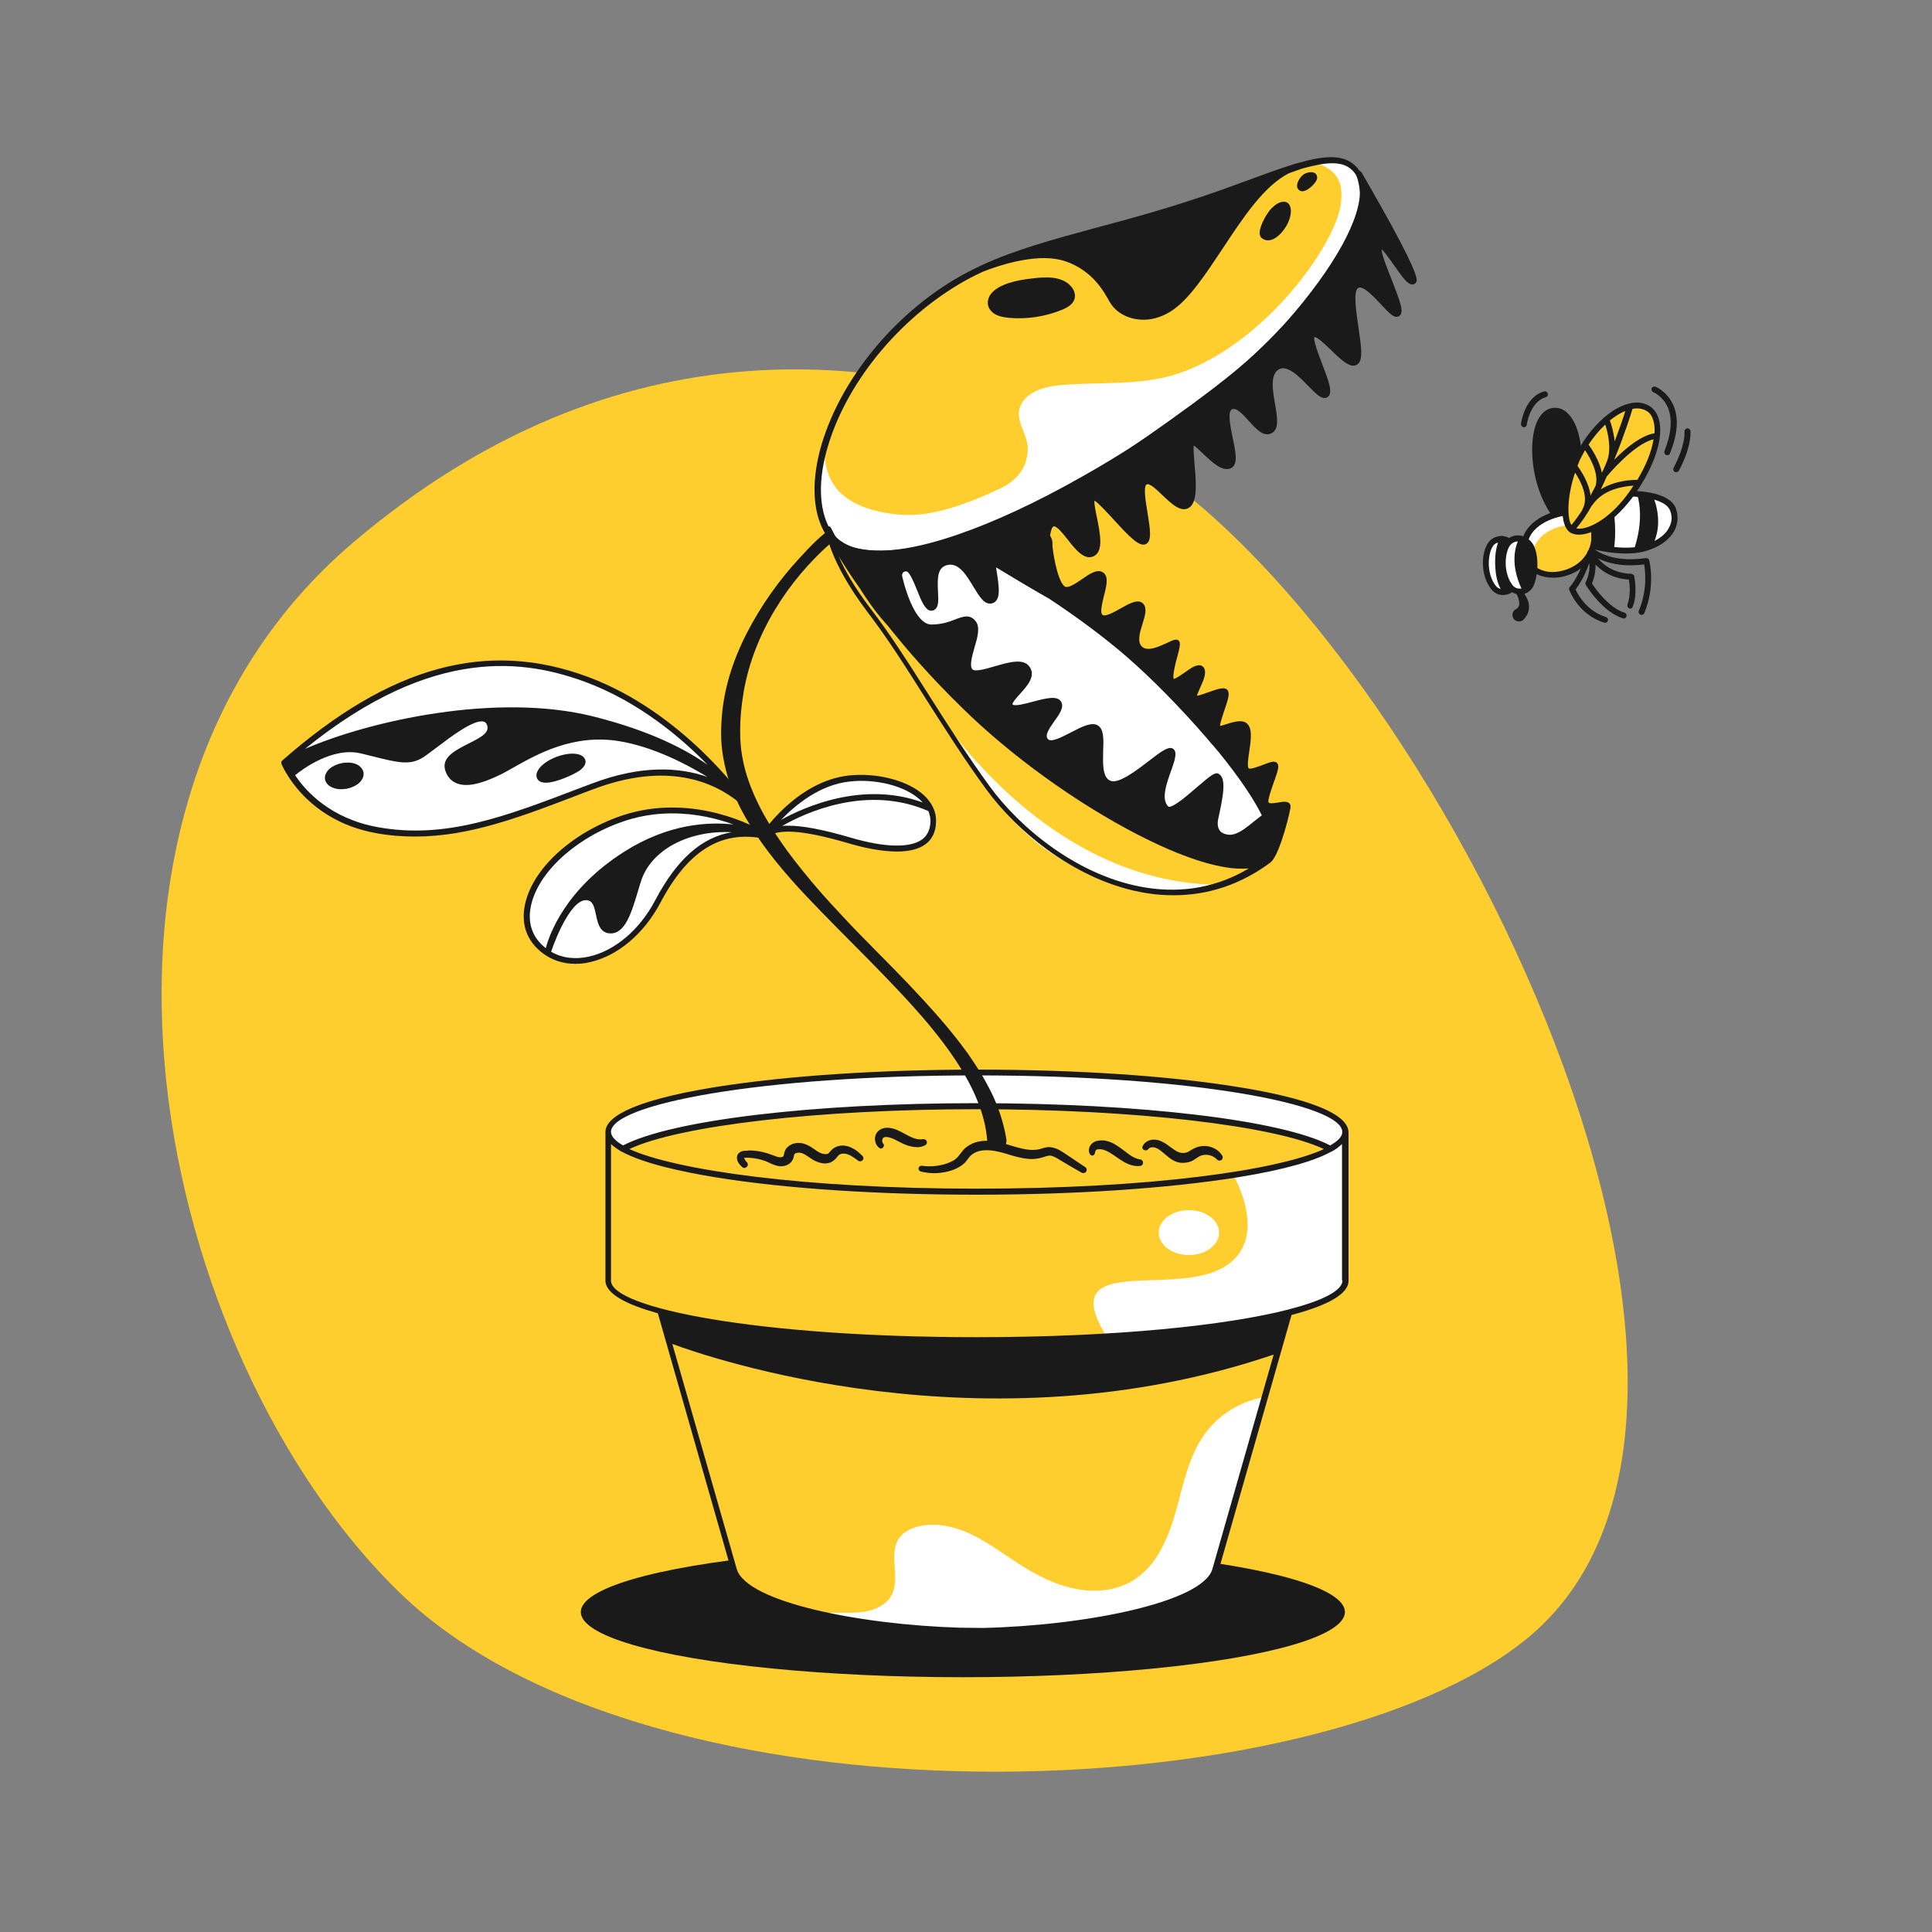 <?xml version="1.0" encoding="utf-8"?>
<!-- Generator: Adobe Illustrator 21.0.0, SVG Export Plug-In . SVG Version: 6.00 Build 0)  -->
<svg version="1.1" baseProfile="tiny" id="Layer_3" xmlns="http://www.w3.org/2000/svg" xmlns:xlink="http://www.w3.org/1999/xlink"
	 x="0px" y="0px" viewBox="0 0 800 800" xml:space="preserve">
<rect x="0" y="0" width="800" height="800" fill="#808080" stroke="none"/>
<g>
	<path fill="#FECE2F" d="M146.4,224.5c109-92.5,221.6-81.7,307.5-43.5c124.4,55.3,301.5,396.4,178.5,497.4c-87,71.5-363,82-467-19
		C65.2,562,14.4,336.5,146.4,224.5z"/>
</g>
<g>
	<g>
		<ellipse fill="#1A1A1A" cx="398.7" cy="667.5" rx="158.2" ry="27"/>
	</g>
	<g>
		<path fill="#FECE2F" d="M254.7,474.6c0,0,10.3-7.8,28-11.5s80.5-10.5,80.5-10.5l68.8-1l25.8,0.8l62.5,5.8l29.8,11.8l3.5,4.5
			c0,0-0.5,8.5-3,8.8s-32.8,8.2-36.5,8.5s-38.5,8.5-51.5,8s-58.2,0-68.5-1s-67.8-3.8-67.8-3.8l-31.5-5.2l-30.2-7.5L254.7,474.6z"/>
	</g>
	<g>
		<path fill="#FECE2F" d="M252.4,469.4v63.5c0,0,3.5,11.5,59.5,17s152,3.5,152,3.5s65-7,83-14.5c0,0,9.6-4.5,10.2-7.8
			s-0.2-61.1-0.2-61.1s-2.2,6.9-27.8,12.9s-68,8.5-68,8.5s-54.2,3.2-108.2,0.2s-67.5-7.2-67.5-7.2S257.7,480.9,252.4,469.4z"/>
	</g>
	<g>
		<path fill="#FFFFFF" d="M252.4,469.4c0,0-2.8-10,35.8-17s102.5-8.2,102.5-8.2s42.8-0.5,72.8,1.8s69.5,9.2,69.5,9.2s19,5.5,23,10.2
			s-5,9.8-5,9.8s-35-12.8-80.2-14.8s-83.5-3-123-0.5s-77,9.8-88.8,16C258.9,475.9,252.4,473.4,252.4,469.4z"/>
	</g>
	<g>
		<path fill="#FECE2F" d="M530.4,554.4l-27,98c0,0-6.2,5.7-13.5,8.8c-7.3,3.2-17,7.8-44.7,11.2c-27.7,3.3-49.7,3.7-73.7,1.3
			s-47.2-10.3-57.3-13.7c0,0-8.5-4.8-10-8.8s-28.2-99.7-28.2-99.7l-4.3-13.7l141.2,3l123-6L530.4,554.4z"/>
	</g>
	<g>
		<path fill="#FFFFFF" d="M503.4,652.4l20.4-73.9c-9.7,1.5-19,7-25,15.4c-6.7,9.3-8.8,20.9-11.9,31.9s-7.8,22.4-17.5,28.5
			c-7.3,4.6-16.6,5.3-25,3.4c-8.4-1.8-16.2-6-23.4-10.7c-6.3-4.1-12.3-8.6-19.1-11.8c-6.8-3.2-14.5-4.9-21.8-3.1
			c-3.1,0.8-6.1,2.3-7.9,5c-4.4,6.5,0.7,16.1-2.9,23.2c-2,4-6.5,6.2-10.9,7c-4.4,0.8-9,0.4-13.4,0.5c-0.8,0-1.7,0.1-2.2,0.7
			c8.9,2.2,18.8,4.2,28.9,5.2c24,2.3,46,2,73.7-1.3c27.7-3.3,37.3-8,44.7-11.2S503.4,652.4,503.4,652.4z"/>
	</g>
	<g>
		<path fill="#FFFFFF" d="M510.4,486c0,0,16.7,28-4.7,39.3c-21.3,11.3-68-6-48,27.3c6.2,0.7,39.3-2.7,63-6.7c23.7-4,34-9,36.3-15.8
			l0.3-58.8C557.4,471.4,547.1,483,510.4,486z"/>
	</g>
	<g>
		<path fill="#1A1A1A" d="M307.5,483.4c-0.6-0.5-1.1-1-1.6-1.7c-0.2-0.3-0.4-0.7-0.6-1.2c-0.1-0.5-0.2-1-0.1-1.7
			c0.1-0.7,0.6-1.3,1.1-1.6c0.5-0.4,1.1-0.6,1.5-0.6c0.5-0.1,0.8-0.1,1.1-0.1c0.3,0,0.7,0,1-0.1c2.7-0.1,5.4,0.4,8,1.2
			c1.3,0.4,2.6,1,3.6,1.3c0.5,0.2,1,0.3,1.4,0.3c0.4,0,0.7,0,1-0.1c0.3-0.1,0.5-0.3,0.5-0.4c0.1,0,0.1-0.4,0.3-1.1
			c0.1-0.4,0.2-0.9,0.5-1.4c0.2-0.5,0.6-0.9,1-1.3c0.8-0.7,1.6-1.1,2.5-1.4c0.9-0.2,1.7-0.3,2.6-0.2c0.4,0,0.8,0.1,1.3,0.2
			c0.4,0.1,0.8,0.3,1.2,0.4c1.4,0.6,2.6,1.4,3.6,2.1c0.5,0.4,1,0.7,1.5,1c0.5,0.3,0.9,0.5,1.3,0.6c0.9,0.3,1.8,0.4,2.4,0.2
			c0.2,0,0.3-0.1,0.4-0.2c0.1-0.1,0.2-0.2,0.4-0.4c0.3-0.3,0.8-1,1.6-1.6c1.5-1.1,3.3-1.4,4.8-1.2c0.8,0.1,1.6,0.3,2.3,0.6
			c0.7,0.3,1.3,0.7,1.9,1c1.2,0.8,2.2,1.7,3.1,2.6c0.5,0.5,0.6,1.4,0,1.9c-0.5,0.5-1.2,0.5-1.8,0.1c-1-0.8-2-1.5-2.9-2
			c-1-0.5-1.9-0.9-2.9-0.9c-0.9-0.1-1.8,0.2-2.3,0.7c-0.2,0.2-0.5,0.6-1,1.2c-0.5,0.6-1.4,1.3-2.2,1.7c-1.8,0.7-3.5,0.5-5,0
			c-0.7-0.2-1.5-0.6-2.1-0.9c-0.6-0.4-1.2-0.7-1.7-1.1c-1.1-0.7-2-1.4-2.9-1.7c-0.2-0.1-0.4-0.2-0.6-0.2c-0.2,0-0.4-0.1-0.6-0.1
			c-0.4,0-0.8,0-1.2,0.1c-0.4,0.1-0.6,0.2-0.8,0.4c-0.1,0.1-0.1,0.2-0.2,0.2c0,0.1-0.1,0.2-0.1,0.4c-0.1,0.4-0.2,1.4-0.9,2.4
			c-0.7,1-1.6,1.5-2.5,1.8c-0.9,0.3-1.8,0.4-2.7,0.3c-0.8-0.1-1.6-0.3-2.3-0.6c-1.4-0.5-2.3-1.1-3.4-1.5c-2.2-0.8-4.5-1.3-6.9-1.4
			c-0.3,0-0.6,0-0.9,0c-0.3,0-0.6,0-0.8,0c-0.2,0-0.3,0-0.2,0c0,0,0-0.1,0-0.1c-0.1-0.1,0,0.4,0.2,0.8c0.2,0.4,0.5,0.8,0.9,1.2l0,0
			c0.5,0.5,0.5,1.3,0,1.8C308.7,483.7,308,483.8,307.5,483.4z"/>
	</g>
	<g>
		<path fill="#1A1A1A" d="M364.2,475.4c-1.3-0.9-1.9-2.4-1.9-3.9c0-0.7,0.2-1.5,0.6-2.2c0.4-0.7,1.1-1.3,1.8-1.7
			c1.4-0.7,2.9-0.7,4.1-0.5c1.2,0.2,2.3,0.6,3.3,1.1c2,0.9,3.7,2,5.3,2.7c1.6,0.7,3.2,1.1,4.7,0.8l0.1,0c0.7-0.1,1.4,0.3,1.6,1.1
			c0.1,0.6-0.2,1.2-0.7,1.4c-1.1,0.6-2.4,0.9-3.6,0.8c-1.2,0-2.4-0.3-3.5-0.6c-2.2-0.7-3.9-1.8-5.6-2.6c-1.6-0.8-3.4-1.2-4.2-0.9
			c-0.2,0.1-0.3,0.1-0.5,0.3c-0.1,0.1-0.3,0.4-0.3,0.6c-0.2,0.5-0.1,1.1,0.2,1.6l0.2,0.2c0.4,0.6,0.2,1.3-0.3,1.7
			C365.1,475.7,364.6,475.7,364.2,475.4z"/>
	</g>
	<g>
		<path fill="#1A1A1A" d="M451.3,477.9c-0.5-0.8-0.5-1.7-0.3-2.5c0.2-0.8,0.7-1.5,1.3-2c1.2-1,2.7-1.2,3.9-1.2
			c1.3,0,2.4,0.3,3.5,0.7c1.1,0.4,2.1,1,3,1.6c1.8,1.2,3.3,2.4,4.8,3.5c1.5,1.1,2.9,1.8,4.6,2.1l0.1,0c0.7,0.1,1.2,0.8,1.1,1.6
			c-0.1,0.6-0.6,1-1.2,1.1c-2.4,0.3-4.8-0.6-6.6-1.6c-1.9-1.1-3.4-2.3-5-3.3c-1.5-1-3-1.8-4.5-2c-0.8-0.1-1.4,0-1.8,0.1
			c-0.4,0.1-0.6,0.6-0.7,0.8l-0.1,0.7c-0.1,0.6-0.7,1.1-1.3,1C451.8,478.4,451.5,478.2,451.3,477.9z"/>
	</g>
	<g>
		<path fill="#1A1A1A" d="M473.1,474.7c0.4-1,1.2-1.7,2.1-2.2c0.9-0.4,1.9-0.7,2.8-0.6c1.9,0,3.6,1,4.9,1.8c2.6,1.8,4.5,3.6,6.5,3.7
			c1,0.1,2.1-0.1,3-0.7c0.5-0.3,1.1-0.7,1.9-1.1c0.8-0.4,1.7-0.8,2.6-0.9c3.6-0.7,7.3,0.8,9.2,3.8c0.4,0.6,0.2,1.5-0.4,1.9
			c-0.6,0.3-1.3,0.2-1.7-0.2l-0.1-0.1c-1.6-1.7-4.1-2.3-6.2-1.7c-0.5,0.1-1,0.4-1.4,0.6c-0.5,0.3-1.1,0.7-1.8,1.2
			c-1.5,1-3.5,1.4-5.3,1.3c-1.9-0.1-3.6-1-4.9-2c-1.3-1-2.4-2-3.4-2.8c-1-0.8-2-1.4-3-1.6c-0.9-0.2-2,0.1-2.4,0.7l-0.1,0.1
			c-0.4,0.5-1.2,0.6-1.8,0.2C473,475.8,472.9,475.2,473.1,474.7z"/>
	</g>
	<g>
		<path fill="#1A1A1A" d="M381.7,482.7c2.8,0.4,5.7,0.3,8.5-0.4c1.4-0.3,2.7-0.8,3.9-1.4c0.6-0.3,1.2-0.6,1.6-1
			c0.5-0.4,0.9-0.8,1.3-1.3l1.4-1.8c0.5-0.7,1.2-1.4,1.9-1.9c1.5-1.1,3.2-1.9,4.9-2.2c3.5-0.7,6.8-0.2,9.9,0.6
			c6.1,1.7,11.5,4.1,16.8,2.1c0.8-0.2,1.8-0.5,2.9-0.4c1,0.1,2,0.4,2.8,0.7c1.7,0.7,2.9,1.7,4.2,2.5c2.5,1.7,5.1,3.4,7.6,5.1
			c0.6,0.4,0.8,1.3,0.3,1.9c-0.4,0.6-1.2,0.7-1.8,0.4c-2.7-1.5-5.3-3.1-7.9-4.6c-1.3-0.8-2.6-1.6-3.7-2.1c-0.6-0.2-1.1-0.4-1.6-0.4
			c-0.5,0-0.9,0.1-1.6,0.3c-0.6,0.2-1.5,0.5-2.3,0.7c-0.9,0.2-1.7,0.3-2.6,0.4c-1.7,0.1-3.4-0.1-5-0.4c-3.2-0.6-6.1-1.7-8.9-2.4
			c-2.8-0.7-5.6-1.1-8.2-0.6c-1.3,0.2-2.4,0.7-3.4,1.4c-0.5,0.4-0.9,0.7-1.3,1.2l-1.4,1.8c-0.5,0.7-1.3,1.3-2,1.8
			c-0.7,0.5-1.5,0.9-2.3,1.3c-1.6,0.7-3.1,1.1-4.7,1.4c-3.2,0.6-6.5,0.5-9.7-0.3c-0.7-0.2-1.1-0.9-0.9-1.5
			C380.5,483,381.1,482.7,381.7,482.7L381.7,482.7z"/>
	</g>
	<path fill="#1A1A1A" d="M512.6,450.1c-28.9-4.7-67.3-7.2-108.1-7.2s-79.2,2.6-108.1,7.2c-37.8,6.1-45.7,13.5-45.7,18.6v61.5
		c0,5.8,9.5,10.2,21.7,13.6l30.5,106.7c2.7,8.9,19.5,14.8,33,18.2c17.1,4.3,39.6,7.1,61.7,7.8l9.7,0.1c43.6-1,92.5-10.5,97.2-26
		l30.3-106.1c19-5,23.6-10.2,23.6-14.1v-61.5C558.3,459.4,533.4,453.4,512.6,450.1z M502,649.8c-4.2,13.7-52.6,23.3-94.9,24.3
		l-9.6-0.1c-42.2-1.3-88.2-10.7-92.4-24.2l-26.7-93.3c14.3,5.3,128.8,45.2,249,4.4L502,649.8z M555.9,530.2c0,4.1-7.9,8.3-22.3,12
		c-0.1,0-0.2,0-0.3,0.1c-25.5,6.5-71.2,11.4-128.9,11.4c-90.6,0-151.4-12.1-151.4-23.4v-56.6c1.1,1.1,2.6,2.1,4.4,3.2
		c0.1,0.1,0.2,0.1,0.3,0.1c8.9,4.8,24.6,8.2,38.6,10.5c28.9,4.7,67.3,7.2,108.1,7.2s79.2-2.6,108.1-7.2c20.4-3.3,32.1-7,38.5-10.5
		c0.1,0,0.2-0.1,0.3-0.1c1.9-1,3.3-2.1,4.4-3.2V530.2z M260.6,475.8c20.8-9.8,79-16.5,143.8-16.5s123,6.7,143.8,16.5
		c-19,8.8-72.1,16.4-143.8,16.4S279.6,484.5,260.6,475.8z M550.8,474.3c-20.1-10.5-78.7-17.5-146.4-17.5s-126.3,7-146.4,17.5
		c-3.3-1.9-5-3.8-5-5.6c0-11.3,60.9-23.4,151.4-23.4s151.4,12.1,151.4,23.4C555.9,470.5,554.1,472.4,550.8,474.3z"/>
	<g>
		<ellipse fill="#FFFFFF" cx="492.3" cy="510.4" rx="12.5" ry="9.3"/>
	</g>
</g>
<g>
	<g>
		<path fill="#FECE2F" d="M661.1,215c0,0,0.8,15-7,19.5s-17.5,5-21.4-1.1s-1.4-12.8,3-16s10.4-5.9,14.1-6S661.1,215,661.1,215z"/>
	</g>
	<g>
		<path fill="#FFFFFF" d="M634.7,229.2c0.3-3.3,2.3-6.2,5-8.2c2.6-2,5.9-3,9.1-3.6c0.5-1.6-0.3-3.3-1-4.9c-0.4-0.8-5.9,1.1-6.6,1.4
			c-2.1,0.9-4.1,2.1-5.8,3.7c-1.1,1-4.1,3.7-3.7,5.3c0.2,0.8,1.6,1.8,2.1,2.6C634.2,226.7,634.6,228,634.7,229.2z"/>
	</g>
	<path fill="#1A1A1A" d="M635.2,226.1c-1.5-3.1-4.7-4.9-7.9-4.3c-0.7,0.1-1.6,0.4-2.4,1c-1.4-0.8-3-1.1-4.6-0.7
		c-1.5,0.3-3.6,1.2-4.9,4.1c-2.2,4.9-1.9,12.9,2.2,17.9c1.2,1.5,2.9,2.3,4.8,2.3c0.3,0,0.6,0,0.9-0.1c1-0.1,2-0.5,2.8-1.1
		c0.6,0.4,1.2,0.6,1.9,0.8c0.3,0.6,0.6,1.3,0.8,1.9c0.2,0.7,0.3,1.4,0.3,2.1c0,0.6-0.2,1.1-0.5,1.5c-0.2,0.4-0.7,0.6-1.1,0.9l-0.1,0
		c-0.2,0.1-0.4,0.3-0.5,0.5c-1,1.1-0.8,2.9,0.3,3.8s2.9,0.8,3.8-0.3c0.8-0.9,1.6-2,1.9-3.3c0.3-1.3,0.3-2.6,0-3.7
		c-0.3-1.1-0.8-2.1-1.3-2.9c-0.1-0.2-0.3-0.4-0.4-0.6c1.7-0.5,3.1-1.8,3.9-3.5c0.6-1.4,1-3.2,1.3-5.2
		C636.9,232.7,636.5,229,635.2,226.1z"/>
	<path fill="#FFFFFF" d="M617.6,227.2c-1.8,4.1-1.6,11.2,1.8,15.4c0.5,0.7,1.3,1.1,2,1.3c-0.8-1.4-1.9-4.1-2.2-8.6
		c-0.4-5.5,0.5-8.9,1.1-10.6C619.1,224.9,618.2,225.8,617.6,227.2z"/>
	<path fill="#1A1A1A" d="M648.7,170.7c-1.6-1.4-3.5-2-5.6-1.8c-2.8,0.3-5.1,2.3-6.6,5.6c-3.9,8.6-2.5,26.6,5.9,38.7
		c0.2,0.3,0.6,0.5,1,0.5c0.2,0,0.5-0.1,0.7-0.2c0.2-0.2,0.4-0.4,0.4-0.6l4-1c0,0,5.1,0.5,6.1-2.5c0.6-1.9,0.6-13.6,0.5-18.2
		C654.9,185.8,654.3,175.7,648.7,170.7z"/>
	<g>
		<path fill="#1A1A1A" d="M642.9,239.2c-4.4,0-8.5-1.8-10.9-4.8c-1.7-2.1-3.4-5.8-1.6-11.3c3.2-10.3,16.7-12,17.3-12.1
			c0.7-0.1,1.3,0.4,1.4,1.1c0.1,0.7-0.4,1.3-1.1,1.4c-0.1,0-12.5,1.7-15.2,10.4c-1.1,3.6-0.7,6.7,1.2,9.1c2.2,2.7,6,4.2,10.1,3.8
			c3.7-0.3,8.7-2,11.9-6.1c2.6-3.2,3.5-7.3,2.8-12c-0.1-0.7,0.4-1.3,1-1.4c0.7-0.1,1.3,0.4,1.4,1c0.8,5.4-0.4,10.2-3.3,13.9
			c-3.1,4-8.3,6.6-13.7,7C643.8,239.2,643.3,239.2,642.9,239.2z"/>
	</g>
	<path fill="#FFFFFF" d="M629.8,243.7c0.1,0,0.1,0,0.2,0c-4.7-10.2-2.5-17.2-1.5-19.5c0,0,0,0,0,0c-0.3,0-0.5,0-0.8,0.1
		c-1.4,0.3-2.4,1.2-3.1,2.7c-1.8,4.1-1.6,11.2,1.8,15.4C627.2,243.4,628.5,243.9,629.8,243.7z"/>
	<path fill="#1A1A1A" d="M693.9,210.4c-2.7-6.7-15.4-7.1-17.8-7.1c0,0.3,0,0,0,0s-11.8,0.1-19.7,3.8c0,0,2.2,8.6,2.4,11.6
		c0,0,0.3,6.7,0.2,7.2c-0.2,0.6,0.2,1.3,0.8,1.5c0.4,0.1,6.6,1.8,13.4,1.8c2.5,0,5-0.2,7.4-0.8c6.2-1.6,10.8-4.8,12.9-9
		C694.9,216.5,695,213.3,693.9,210.4z"/>
	<path fill="#FFFFFF" d="M678.2,205.8c-0.9-0.2-2.1-0.2-5.2-0.2c-2.1,0.1-5.6,0.7-5.6,0.7c2.1,11,1.3,18.1,1,20.2
		c2.6,0.3,5.6,0.4,8.5,0.1C680.4,215.7,678.8,208.1,678.2,205.8z"/>
	<path fill="#FFFFFF" d="M691.2,218.3c1.2-2.3,1.3-4.7,0.3-7c-0.9-2.2-3.5-3.5-6.5-4.4c1,2.8,3,9.8,0.1,17.1
		C688,222.5,690.1,220.6,691.2,218.3z"/>
	<path fill="#1A1A1A" d="M682.9,232c-0.2-0.6-0.7-1-1.4-0.9c-15.1,2.2-21.5-3.9-21.6-4c-0.5-0.5-1.2-0.5-1.7,0
		c-0.2,0.2-0.3,0.4-0.3,0.7c-0.6,0.3-0.8,1-0.6,1.6c0,0,0,0.1,0.1,0.3c-0.5,0.1-0.9,0.4-1.1,0.9c0,0.1-1.9,7.2-6.3,12.5
		c-0.3,0.3-0.4,0.8-0.2,1.2c0.2,0.4,3.8,10.2,14.4,13.5c0.1,0,0.2,0.1,0.4,0.1c0.5,0,1-0.3,1.2-0.9c0.2-0.6-0.2-1.3-0.8-1.5
		c-8-2.5-11.6-9.3-12.6-11.4c3-3.9,4.8-8.4,5.7-11c0.2,2.1,0,4.9-1.5,8c-0.2,0.4-0.1,0.8,0.1,1.2c0.3,0.5,6.8,11,15.2,13.7
		c0.1,0,0.2,0.1,0.4,0.1c0.5,0,1-0.3,1.2-0.9c0.2-0.6-0.2-1.3-0.8-1.5c-6.5-2-12.1-9.9-13.5-12.1c1.2-2.9,1.5-5.6,1.5-7.8
		c2.6,2.7,7,5.8,13.8,6.2c0.3,1.9,0.8,6.5-0.6,10.3c-0.2,0.6,0.1,1.3,0.7,1.6c0.1,0.1,0.3,0.1,0.4,0.1c0.5,0,1-0.3,1.1-0.8
		c2.1-5.5,0.6-12.3,0.6-12.6c-0.1-0.5-0.6-0.9-1.2-1c-7.3-0.2-11.7-3.8-13.8-6.4c3.5,1.8,9.6,3.7,19.1,2.5
		c0.5,2.8,1.4,10.6-2.2,19.2c-0.3,0.6,0,1.3,0.7,1.6c0.2,0.1,0.3,0.1,0.5,0.1c0.5,0,0.9-0.3,1.1-0.8
		C685.6,242.4,683,232.4,682.9,232z"/>
	<g>
		<g>
			<path fill="#FECE2F" d="M651.6,219.7c-4.9-1.9-4.4-16.5,1.6-29.9s20-25.9,29-20.8c6.2,3.5,5.6,16.5-4.4,32.1
				S656.3,221.6,651.6,219.7z"/>
		</g>
		<path fill="#1A1A1A" d="M687,174c-0.7-2.7-2.1-4.8-4.2-6c-2.8-1.6-6-1.7-9.6-0.5c-2.8,0.9-5.8,2.7-8.6,5.1
			c-0.2,0.1-0.3,0.2-0.4,0.3c-4.8,4.2-9.3,10.1-12.2,16.5c-0.4,1-0.9,2-1.3,3c-0.1,0.1-0.1,0.2-0.1,0.3c-3.6,9.5-4.7,19.7-2.6,24.9
			c0.7,1.7,1.7,2.8,3,3.3c0.8,0.3,1.8,0.5,2.8,0.5c6.6,0,16.7-6.6,25-19.5C685.7,191.2,688.7,180.8,687,174z M678,198.7
			c-1.7,0-9.1,0.1-15.1,3.9c0-0.1,0.1-0.1,0.1-0.2c0,0,0-0.1,0-0.1c0.8-1.6,1.6-3.3,2.3-5c0,0,0,0,0.1-0.1
			c0.1-0.1,11.1-13.4,19.3-15.3C683.9,186.9,681.6,192.7,678,198.7z M668.6,182.8c-0.4-3.8-1.4-7.2-2-8.7c2.1-1.7,4.3-3.1,6.4-3.9
			C672.3,172.6,670.7,177.2,668.6,182.8z M677.7,169.1c1.4,0,2.8,0.3,4,1c1.5,0.8,2.5,2.3,3,4.4c0.4,1.4,0.5,3.1,0.4,4.9
			c-5.7,0.9-12.4,6.6-16.7,11c4.2-10.2,7-19.1,7.6-21.1C676.5,169.2,677.1,169.1,677.7,169.1z M664.7,175.8c1,3.1,2.7,9.8,0.8,15
			c-0.7,1.7-1.4,3.4-2.2,5c-1-5.1-4.2-9.9-5.5-11.7C659.8,181,662.2,178.2,664.7,175.8z M656.3,186.4c2,2.9,5.9,9.6,4.4,14.8
			c-0.7,1.4-1.4,2.7-2.1,4c-0.6-5.4-4.2-10.6-5.4-12.3c0.3-0.8,0.7-1.7,1-2.5C654.9,189,655.6,187.7,656.3,186.4z M652.2,195.7
			c2.2,3.3,5.9,10.2,3.1,15.1c-0.1,0.1-0.1,0.2-0.1,0.4c-1.5,2.3-3,4.4-4.5,6.2c-0.1-0.2-0.2-0.5-0.4-0.7
			C648.8,212.9,649.2,204.6,652.2,195.7z M662.1,216c-4.2,2.6-7.4,3.2-9.4,2.8c2.2-2.6,4.4-5.8,6.4-9.4c0.1-0.1,0.2-0.2,0.3-0.3
			c4.4-6.6,13.2-7.8,17-8C671,209.5,665.7,213.8,662.1,216z"/>
	</g>
	<g>
		<path fill="#1A1A1A" d="M690.4,188.5c-0.2,0-0.3,0-0.5-0.1c-0.6-0.3-0.9-1-0.7-1.6c2.9-7.3,3.4-13.4,1.4-18.1
			c-2.1-4.8-6-6.3-6-6.3c-0.6-0.2-0.9-1-0.7-1.6c0.2-0.6,1-0.9,1.6-0.7c0.2,0.1,4.9,2,7.4,7.7c2.3,5.3,1.8,12-1.4,19.9
			C691.4,188.2,690.9,188.5,690.4,188.5z"/>
	</g>
	<g>
		<path fill="#1A1A1A" d="M694.1,195.5c-0.2,0-0.4,0-0.6-0.1c-0.6-0.3-0.8-1.1-0.5-1.7c5.1-9.6,4.5-14.9,4.5-14.9
			c-0.1-0.7,0.4-1.3,1.1-1.4c0.7-0.1,1.3,0.4,1.4,1.1c0,0.2,0.6,6.2-4.8,16.4C695,195.3,694.5,195.5,694.1,195.5z"/>
	</g>
	<g>
		<path fill="#1A1A1A" d="M631.1,176.9c-0.1,0-0.1,0-0.2,0c-0.7-0.1-1.1-0.7-1.1-1.4c0.1-0.5,1.5-11.2,9.6-13.4
			c0.7-0.2,1.3,0.2,1.5,0.9c0.2,0.7-0.2,1.3-0.9,1.5c-6.4,1.8-7.8,11.2-7.8,11.3C632.2,176.4,631.7,176.9,631.1,176.9z"/>
	</g>
</g>
<g>
	<g>
		<path fill="#FFFFFF" d="M515.9,318.9L494.8,295l-20.7-21.3l-28.7-23l-28.7-21.3c-12.7-11-19.3-2.7-34.3,0.3s-30.3-0.7-30.3-0.7
			l1,6l27.7,37.3l38.3,36.7l39.7,27c0,0,54,29,64.7,19S515.9,318.9,515.9,318.9z"/>
	</g>
	<g>
		<path fill="#FECE2F" d="M494.4,350l-27.3-8.7L442.8,327l-49-41.2L354.6,238l-2.4-5.6l-5.8-2.8c0.8,9.6,14.9,25.4,14.9,25.4
			l15.8,24l18.3,27.3c0,0,17.3,31.7,38.7,46c21.3,14.3,38,18,57,16s32.3-13.3,32.3-13.3L494.4,350z"/>
	</g>
	<g>
		<path fill="#FFFFFF" d="M383.9,288.4l-0.5,0.1l12,17.9c0,0,17.3,31.7,38.7,46c21.3,14.3,38,18,57,16c3.7-0.4,7.2-1.1,10.4-2.1
			C427.7,363.5,383.9,288.4,383.9,288.4z"/>
	</g>
	<g>
		<path fill="#FECE2F" d="M559.4,68.7c11.1,8.6,2.4,33.4-26.3,66c-41.3,47-170.5,121.5-190.7,84.7c-13.7-25,11.4-80.2,58.7-105.3
			c27.7-14.7,58.7-17.7,104.7-34C531.4,70.9,550.8,62,559.4,68.7z"/>
	</g>
	<g>
		<path fill="#FFFFFF" d="M559.4,68.7c-3.5-2.7-8.8-2.8-15.5-1.5c9.8,2.8,12.5,8.1,11.3,17.3c-2.1,16.7-31.5,58.2-67.4,70.2
			c-15.7,5.2-32.6,3.3-49,4.8c-7.1,0.6-15.7,3.5-16.8,10.6c-0.9,5.6,4.3,11.1,3.5,16.8c-0.4,8.4-6.3,13-11.4,15.4
			c-24.2,11.4-36.1,12.1-47.7,10c-23.7-4.3-24.7-18.3-25.2-26.6c-3.6,13.1-3.5,25.1,1.2,33.6c20.1,36.8,149.3-37.7,190.7-84.7
			C561.8,102.1,570.6,77.3,559.4,68.7z"/>
	</g>
	<path fill="#1A1A1A" d="M565.2,77.5c-0.4-4.2-2.1-7.5-5.1-9.8c0,0,0,0,0,0c-4.9-3.8-12.6-3.1-22.6-0.2c-0.8,0.2-1.6,0.4-2.4,0.7
		c-5.5,1.7-11.7,4-18.5,6.5c-3.6,1.3-7.4,2.7-11.3,4.1c-19.5,6.9-36.4,11.5-51.4,15.5c-17.7,4.8-33.3,9-47.8,15.7
		c-0.3,0.1-0.5,0.2-0.6,0.3c-0.1,0-0.1,0.1-0.2,0.1c-1.7,0.8-3.3,1.6-5,2.5c-28,14.8-51.5,42.6-60,70.8c-4.3,14.4-4,27.3,0.8,36.2
		c3.2,5.9,9.1,9.3,17.6,10.3c1.5,0.2,3.2,0.3,4.9,0.3c19.6,0,50.2-11.1,85.4-30.9c35-19.8,67.5-44.3,84.8-64
		C555.1,111.5,566.5,90.4,565.2,77.5z M532.2,133.9c-16.9,19.2-49.9,44.2-84.2,63.5c-37.8,21.4-70.2,32.5-88.8,30.4
		c-7.6-0.8-12.9-3.9-15.7-9c-4.5-8.3-4.8-20.5-0.6-34.3c8.3-27.6,31.4-54.8,58.8-69.4c1.8-0.9,3.5-1.8,5.3-2.6l3.2-1.2
		c6.5-2.3,20.6-6.5,30.7-3.2c11.5,3.8,16.3,12.8,18.4,16.6l0.2,0.3c1.8,3.3,5.4,5.9,9.7,6.9c1.4,0.3,2.8,0.5,4.3,0.5
		c4.1,0,8.3-1.4,12.1-4c7-4.8,13.5-14.7,20.5-25.2c8.5-12.9,17.3-26.3,27.7-31.5l5.4-1.9c0,0,0,0,0,0c4.8-1.3,8.9-2.2,12.4-2.2
		c3,0,5.5,0.6,7.4,2.1c2.4,1.8,3.8,4.5,4.1,8.1C564,89.9,552.8,110.4,532.2,133.9z"/>
	<g>
		<path fill="#1A1A1A" d="M532.5,93.8c-2.5,4.1-6.6,7.3-9.9,4.9c-2.1-1.5-0.6-5.7,1.9-9.8c2.5-4.1,6.3-6.3,8.5-5
			S535,89.7,532.5,93.8z"/>
	</g>
	<g>
		<path fill="#1A1A1A" d="M539.5,79.2c0.6-0.1,1.2-0.3,1.7-0.6c1.2-0.7,2.2-1.6,3.1-2.7c0.6-0.7,1.2-1.6,1.1-2.6
			c-0.3-2.7-3.8-2.2-5.4-1.2c-1.4,0.8-3.1,3.4-2.9,5.1C537.2,78.4,538.3,79.3,539.5,79.2z"/>
	</g>
	<g>
		<path fill="#1A1A1A" d="M410.4,121.6c-1,1.3-1.6,3-1.3,4.6c0.3,1.8,1.7,3.3,3.3,4.1c1.6,0.8,3.4,1.1,5.3,1.3
			c7.5,0.7,15.1-0.5,22-3.3c2.2-0.9,4.5-2.2,5.2-4.4c0.6-1.8-0.1-3.8-1.3-5.2c-3.8-4.5-10.7-4.1-16.2-3.4
			C421.5,115.9,413.7,117.5,410.4,121.6z"/>
	</g>
	<path fill="#1A1A1A" d="M575.8,92.6c-5.8-10.6-12-21.1-12-21.2c-0.3-0.5-1-0.8-1.6-0.5c-0.6,0.3-0.8,0.9-0.6,1.5
		c4.6,13.4-1.5,24.1-9.4,35.7c-7.6,11.2-15.8,22.6-33,38.8c-16.7,15.7-58.1,43.3-58.4,43.5l-34.1,19.1c-0.3,0.1-31.1,14.8-51.6,17.7
		c-20.1,2.9-27.6-3-27.7-3.1c-0.4-0.3-1-0.4-1.5-0.1c-0.4,0.3-0.7,0.8-0.5,1.4c2.7,9.2,22.5,24.2,27.7,25.4c0.9,0.2,1.7,0.1,2.1-0.4
		c0.2-0.3,0.6-0.8,0.3-1.8c-0.9-3.2-2.9-9.8-1.6-11.5c0.2-0.2,0.5-0.5,1.4-0.5c1.3,0,3.3,5,4.5,7.9c1.8,4.6,3.1,7.4,4.9,8.2
		c0.3,0.1,0.6,0.2,0.9,0.2c0.3,0,0.7-0.1,1-0.2c2.2-1,2-4.1,1.8-7.7c-0.3-6-0.2-10.3,4.2-11.1c4.6-0.8,7.7,4.5,10.5,9.1
		c2.5,4.1,4.6,7.7,7.8,6.8c3.7-1.1,2.8-6.9,1.8-13.1c-0.3-1.8-0.5-3.6-0.7-5.2c-0.4-4,0.3-4.9,0.7-5.1c1.5-0.7,6.4,4.7,9.4,7.9
		c1.7,1.8,3.4,3.7,5,5.2c1.4,1.4,3.5,1.7,5.3,0.8c1.8-0.8,2.8-2.6,2.6-4.6c-0.2-2-0.3-3.9-0.4-5.7c-0.4-10.9,1.4-11.9,1.6-12
		c1.2-0.5,3.9,2.9,5.9,5.4c3.2,4.1,6.9,8.8,10.8,6.9c4.2-2,2.6-9.5,1.3-16.1c-0.5-2.4-1.2-5.6-1-6.9c1.5,0.8,5.3,5,7.9,7.8
		c6.6,7.2,10.7,11.5,13.4,10.2c2.6-1.3,1.7-6.4,0.7-12.8c-0.7-4.1-1.9-11.1-0.4-11.9c1.2-0.7,4.3,2.3,6.5,4.4
		c3.8,3.6,7.7,7.4,11.1,5.2c3.6-2.3,2.9-10.8,2.2-18.2c-0.2-2.7-0.5-6.2-0.3-7.5c0.9,0.5,2.6,2.1,3.9,3.4c3.7,3.5,7.9,7.5,11.4,6
		c3.2-1.4,2.1-6.6,0.8-12.7c-0.9-4.5-2.2-10.7-0.3-11.7c1.8-0.9,4.5,2,7,4.8c3.1,3.4,6.2,6.9,9.6,5c3-1.7,2.2-6.4,1.3-11.9
		c-1-5.6-2.1-12,1.3-14.3c3.5-2.4,8.5,2.7,12.5,6.8c3.1,3.1,4.9,4.9,6.6,4.9c0.6,0,1.2-0.2,1.6-0.6c1.9-1.9,0.2-6.4-2.6-13.7
		c-1.4-3.7-3.8-9.9-3.1-10.9c1-0.3,4.7,3.3,6.8,5.3c4.4,4.3,8.6,8.3,11.3,5.7c2-1.9,1.3-7,0.1-15.1c-0.9-6.2-2.2-14.6-0.2-16.2
		c1.9-1.4,6.5,3.5,9.5,6.7c3.2,3.4,4.9,5.2,6.5,5.2c0.5,0,1-0.2,1.4-0.6c1.6-1.6,0.2-5.5-3.4-14.7c-1.7-4.3-4.2-10.4-4.2-12.7
		c1.2,1.1,3.5,4.3,5.1,6.6c4,5.7,5.8,8,7.6,8c0,0,0,0,0,0c0.6,0,1.2-0.3,1.5-0.8C586.9,116.2,587.9,114.7,575.8,92.6z"/>
	<path fill="#1A1A1A" d="M534.4,333.7c-0.4-2.2-3-1.8-5.1-1.4c-1.3,0.2-3.6,0.6-4,0c-0.5-1,1.3-5.9,2.2-8.5c1.7-4.7,2.2-6.5,1.5-7.6
		c-1-1.5-3.1-0.6-6,0.5c-1.6,0.6-5.5,2.1-6,1.4c-0.6-0.8-0.1-4.4,0.3-7c0.6-4.1,1.2-8.3-0.2-10.6c-1.8-3-6-1.7-9.1-0.7
		c-0.9,0.3-2.2,0.7-2.8,0.8c0-1.2,1.1-4.3,1.7-6.2c1.5-4.4,2.3-6.9,1.6-8.3c-1-2-4.1-0.9-8.3,0.6c-1.5,0.5-3.6,1.3-4.6,1.4
		c0.2-0.8,0.9-2.2,1.3-3.2c1.4-3.1,2.9-6.4,1.6-8.4c-0.3-0.5-0.9-0.9-1.5-1c-1.8-0.3-4,1.2-6.5,3c-1.3,0.9-3.7,2.6-4.5,2.6
		c0,0,0,0,0,0c-0.6-1.1,0.8-6.8,1.5-9.2c0.9-3.3,1.2-4.9,1-5.9c-0.1-0.4-0.4-0.8-0.8-1c-1-0.4-2.2,0.1-4.4,1.2
		c-3.3,1.5-8.2,3.8-10.5,1.5c-2-2-0.8-5.9,0.3-9.4c1-3.3,2-6.4,0.3-8.3c-2-2.2-5.6-0.2-9.5,2c-2.6,1.5-6.3,3.5-7.4,2.6
		c-1.1-0.9-0.1-4.9,0.6-7.8c1.1-4.2,2.1-8.2-0.4-9.8c-2.4-1.5-5.5,0.6-8.8,2.9c-2.6,1.8-5.8,3.9-7.1,2.9c-3.2-2.6-5.1-15.8-5-17.2
		c0.1-2-0.6-3.8-2.1-5c-5.2-4.4-18.8-1.4-20.3-1c-0.2,0-0.3,0.1-0.5,0.2l-9.9,7.4c-0.2,0.2-0.4,0.4-0.4,0.7c-5.2-2-9.9-3.4-14-3.8
		c-0.7-0.1-1.3,0.4-1.3,1.1c-0.1,0.7,0.4,1.3,1.1,1.3c6.6,0.7,15.2,4,24.5,8.7c6.1,3.7,14.1,8.5,21.5,12.7c12.2,8,23.8,16.8,32.1,24
		c10.5,9.1,22.6,21.5,32.9,33.4c1.2,1.5,2.5,2.9,3.7,4.3c0.5,0.6,1.1,1.3,1.6,1.9c8.2,10.1,14.2,18.9,17.8,26.1
		c-1,0.8-2.1,1.6-3.2,2.5c-2.8,2.3-5.7,4.6-8.3,5.3c-1.6,0.5-4,0.3-5.5-1c-1.2-1.2-1.6-3-1-5.6c2.2-10,3.3-16.6,0.1-18.4
		c-1.5-0.8-3.4,0.8-8.9,5.5c-2.6,2.2-5.5,4.8-7.9,6.4c-3.2,2.2-3.9,1.8-4,1.7c-3.1-3-0.8-9.4,1-14.5c1.1-3.1,2.1-5.8,1.9-7.7
		c-0.1-1.2-0.8-1.7-1.2-1.9c-1.8-0.8-4.5,1.1-9.8,5.2c-5.3,4.1-12.6,9.6-15.9,8.2c-3.4-1.4-3.1-7.2-3-12.4c0.2-4.8,0.3-9-2.2-10.5
		c-2.6-1.6-6.8,0.6-11.2,2.9c-3.7,1.9-8.2,4.3-9.5,2.7c-1.3-1.5,0.3-4,2.7-7.4c2.1-2.9,4.1-5.7,2.8-8c-1.5-2.7-6.2-1.5-11.5-0.1
		c-2.9,0.8-7.8,2.1-8.6,1.2c-0.4-0.5,1.8-3,2.9-4.2c3-3.3,6.8-7.4,4.2-11.3c-2.5-3.8-8.6-2-14.5-0.3c-3.7,1.1-8.3,2.4-9.3,1.2
		c-1.2-1.5-0.1-5.4,0.9-8.9c1.3-4.4,2.5-8.6,0.4-11.1c-2.4-2.9-5.2-1.8-8.4-0.6c-2.5,1-5.7,2.1-9.8,2.1c-7.1,0-11.6-16.6-12.8-23
		c-0.1-0.5-0.4-0.8-0.9-1l-22-6c-0.1,0-0.2,0-0.3,0c-3.8-6.2-5.5-9.9-5.6-10c0,0,0,0,0,0c0-0.1-0.1-0.1-0.1-0.2
		c-0.1-0.1-0.1-0.2-0.2-0.2c0,0,0,0,0,0c-0.1-0.1-0.2-0.2-0.4-0.2c0,0-0.1,0-0.1,0c-0.1,0-0.2-0.1-0.4,0c0,0,0,0,0,0
		c-0.1,0-0.1,0-0.2,0.1c-0.1,0-0.1,0-0.2,0.1c0,0,0,0,0,0c-0.1,0-0.2,0.1-0.2,0.2c0,0-0.1,0.1-0.1,0.1c-0.1,0.1-0.1,0.1-0.1,0.2
		c0,0.1-0.1,0.1-0.1,0.2c0,0.1,0,0.1,0,0.2c0,0.1,0,0.2,0,0.3c0,0,0,0,0,0c0,0.5,1.2,12.9,17.2,34c8.2,10.7,16,23,24.2,36
		c7.9,12.4,16,25.2,25.1,37.6c12.4,17,37.4,38.4,66.7,42.9c3.7,0.6,7.3,0.8,10.9,0.8c14.3,0,27.7-4.5,39.9-13.5
		c0.1-0.1,0.2-0.2,0.3-0.3c0,0,0.1,0,0.1-0.1C530.1,353.4,534.6,335,534.4,333.7z M474.9,367.6c-28.6-4.4-53-25.3-65.1-42
		c-9-12.3-17.1-25.1-25-37.5c-8.3-13.1-16.1-25.4-24.4-36.2c-6.7-8.8-10.7-16-13.1-21.5c2.2,3.6,5.1,8.1,8.7,13.2
		c2.8,4.4,6,9,8.9,12.4c0.8,0.9,1.7,2,2.8,3.2c8,10.1,18.1,21.6,30.6,33.8c20.2,19.9,47.5,39.6,73,52.7c17.9,9.2,32.7,14,42.8,14
		c1.1,0,2.1,0,3-0.1C504.2,367.3,490,369.9,474.9,367.6z"/>
</g>
<g>
	<g>
		<path fill="#FFFFFF" d="M316.4,346c0,0,14.3-21.4,35.3-23.7c15.3-1.7,35,5,34.7,18c-0.3,13-16.3,13-34.7,7.7
			C333.4,342.7,321.8,341.4,316.4,346"/>
	</g>
	<g>
		<path fill="#FFFFFF" d="M316.4,346c0,0-28.7-18.3-60.7-6.3s-47.9,40.7-30.3,54c13.7,10.3,35.7,1.1,47-20.3
			C285.8,348,300.8,343,316.4,346z"/>
	</g>
	<g>
		<path fill="#1A1A1A" d="M344.3,224.6c-18.2,15.9-32.1,37.9-36.3,61.5c-1,5.9-1.6,11.8-1.5,17.7c0,5.9,1,11.6,2.7,17.2
			c3.5,11.2,9.8,21.8,17,31.6c3.6,4.9,7.5,9.7,11.5,14.4c4,4.7,8.2,9.2,12.5,13.8c4.2,4.5,8.6,8.9,13,13.4
			c4.4,4.4,8.8,8.9,13.1,13.4c8.6,9.1,17.1,18.4,24.5,28.7c1.8,2.6,3.6,5.3,5.3,8c1.6,2.8,3.2,5.6,4.6,8.5c2.8,5.8,4.9,12.2,6,18.8
			c0.4,2.2-1.1,4.2-3.3,4.6c-2.2,0.4-4.2-1.1-4.6-3.3c0-0.1,0-0.2,0-0.4l0,0c-0.4-5.7-1.9-11.5-4.2-17c-2.2-5.5-5.2-10.8-8.5-15.9
			c-6.7-10.2-14.8-19.5-23.3-28.6c-4.2-4.5-8.6-9-12.9-13.4l-13.2-13.3c-8.7-8.9-17.6-17.8-25.5-27.7c-4-4.9-7.7-10.1-11-15.6
			c-3.4-5.5-6.2-11.4-8.3-17.6c-2-6.2-3.3-12.9-3.3-19.5c0-6.5,0.7-13,2.2-19.3c3-12.7,8.8-24.3,15.7-34.9
			c3.5-5.3,7.3-10.4,11.5-15.2c2.1-2.4,4.2-4.7,6.4-7c2.2-2.3,4.4-4.5,7-6.6c1-0.9,2.5-0.7,3.4,0.3
			C345.5,222.1,345.4,223.6,344.3,224.6L344.3,224.6z"/>
	</g>
	<g>
		<path fill="#FFFFFF" d="M307.1,331.4c0,0-24.7-35.3-64-50c-36.1-13.5-75.7-9.3-125.3,34.3c0,0,8.7,22.7,38.3,28s55.7-5.3,89-18
			C280.1,312.4,299.8,325.4,307.1,331.4z"/>
	</g>
	<path fill="#1A1A1A" d="M317.1,345c0,0-0.3-0.2-0.8-0.5c-0.1-0.1-0.3-0.2-0.4-0.3c0,0-0.2-0.1-0.4-0.2c-6.5-3.6-32.2-16-60.2-5.5
		c-20.7,7.8-36,22.9-38.2,37.6c-1.1,7.6,1.5,13.9,7.5,18.5c3.9,3,8.6,4.5,13.6,4.5c2,0,4-0.2,6.1-0.7c11.5-2.6,22.3-11.7,29.1-24.5
		c11.4-21.6,25-30.1,42.7-26.7c0.6,0.1,1.1-0.2,1.4-0.7C317.8,345.9,317.6,345.3,317.1,345z M219.6,376.5c2-13.7,17-28.4,36.6-35.7
		c7.7-2.9,15.2-4,22.1-4c10,0,18.8,2.2,25.4,4.6c-10.6-1.2-27.1-0.2-45.1,11.2c-24.7,15.6-31.2,34.7-32.6,40
		C220.9,388.7,218.6,383.1,219.6,376.5z M271.3,372.8c-6.4,12.2-16.7,20.9-27.4,23.3c-5.8,1.3-11.2,0.6-15.7-2
		c2.2-6.6,9.1-23.2,15.5-21.2c2,0.6,2.5,3.2,3.1,6c0.7,3.3,1.6,7.5,5.9,7.6c6.3,0.2,8.9-8.9,11.8-18.6c0.3-0.9,0.5-1.8,0.8-2.6
		c4-13.4,19.9-21.6,37.7-20.7C290.5,346.7,280.2,355.9,271.3,372.8z"/>
	<g>
		<path fill="#1A1A1A" d="M308.1,330.7c-0.2-0.4-25.3-35.8-64.6-50.4c-41.8-15.6-82-4.6-126.6,34.6c0,0-0.1,0.1-0.1,0.1
			c0,0-0.1,0.1-0.1,0.1c-0.1,0.1-0.1,0.2-0.2,0.4c0,0,0,0,0,0c0,0,0,0,0,0c0,0.1,0,0.3,0,0.4c0,0,0,0.1,0,0.1c0,0.1,0,0.1,0,0.2
			c0.1,0.2,9.3,23.4,39.3,28.8c5.5,1,10.8,1.4,16.1,1.4c22.5,0,43.8-8.1,69.5-18l4-1.5c30.5-11.6,49.9-3.4,60.8,5.5
			c0.5,0.4,1.2,0.4,1.6,0S308.4,331.2,308.1,330.7z M242.7,282.5c21.9,8.2,39.3,22.9,50.3,34.2c-8.6-6.1-23.3-14-47.2-20
			c-40.1-10.1-92.8,1.8-119.5,13.4C179.8,266.7,218.1,273.4,242.7,282.5z M244.7,324.6l-4,1.5c-31.4,12-56.2,21.5-84.3,16.4
			c-19.3-3.5-29.6-14.6-34.2-21.5c2.9-2.4,15.6-11.9,27.3-9c1.3,0.3,2.6,0.6,3.7,0.9c11.5,2.9,16.3,4.1,21.7,0.9
			c1.3-0.8,3.4-2.4,5.8-4.2c5.8-4.4,15.5-11.8,19.5-10.8c0.6,0.1,1,0.5,1.3,1c1.6,3.3-1.8,5.3-7.7,8.2c-5.3,2.7-11.2,5.7-9.4,11.1
			c0.8,2.5,2.4,4.3,4.6,5.2c4,1.7,9.9,0.5,18.1-3.5c1.7-0.8,3.6-1.9,5.7-3.1c9.8-5.5,24.7-13.9,43.6-10.8c14,2.3,27.9,9.5,36.5,14.8
			C281.1,317.6,265.3,316.7,244.7,324.6z"/>
		<path fill="#1A1A1A" d="M230.4,313.4c-5.7,2.2-9.1,5.9-8.1,8.7c0.5,1.3,1.7,2,3.7,2c1.9,0,4.4-0.6,7.7-1.9
			c2.8-1.1,4.9-2.2,6.4-3.2c2.5-1.9,2.6-3.5,2.2-4.5C241.2,311.7,236.1,311.3,230.4,313.4z"/>
		<path fill="#1A1A1A" d="M147.2,316.3c-1.6-0.6-3.7-0.7-5.7-0.3c-2,0.4-3.9,1.3-5.1,2.4c-1.4,1.3-2.1,2.9-1.8,4.4
			c0.3,1.5,1.5,2.7,3.3,3.4c1,0.4,2.1,0.6,3.3,0.6c0.8,0,1.6-0.1,2.4-0.2c2-0.4,3.9-1.3,5.1-2.4c1.4-1.3,2.1-2.9,1.8-4.4
			S149,317,147.2,316.3z"/>
	</g>
	<path fill="#1A1A1A" d="M382.6,329.3c-6.6-6.1-19.3-9.4-31-8.2c-21.4,2.3-35.6,23.3-36.2,24.2c-0.3,0.5-0.3,1.2,0.2,1.6
		c0.5,0.4,1.2,0.4,1.6,0c4.6-4,15.1-3.3,34.2,2.3c6.1,1.8,13.5,3.4,20,3.4c4.6,0,8.8-0.8,11.8-3c2.8-2.1,4.3-5.2,4.4-9.2
		C387.8,336.3,386,332.5,382.6,329.3z M351.9,323.6c11-1.2,22.9,1.9,29,7.5c0.4,0.4,0.8,0.8,1.2,1.2c-24.6-9-48.8,1.7-58.7,7.2
		C329.4,333.3,339.5,324.9,351.9,323.6z M381.8,347.6c-5,3.6-15.5,3.4-29.7-0.8c-11.3-3.3-19.6-4.9-25.7-4.9c-0.9,0-1.7,0-2.5,0.1
		c9.4-5.4,35-17.3,60.4-6.2c0,0,0.1,0,0.1,0c0.6,1.4,0.9,2.9,0.9,4.5C385.1,343.6,384,346,381.8,347.6z"/>
</g>
</svg>
